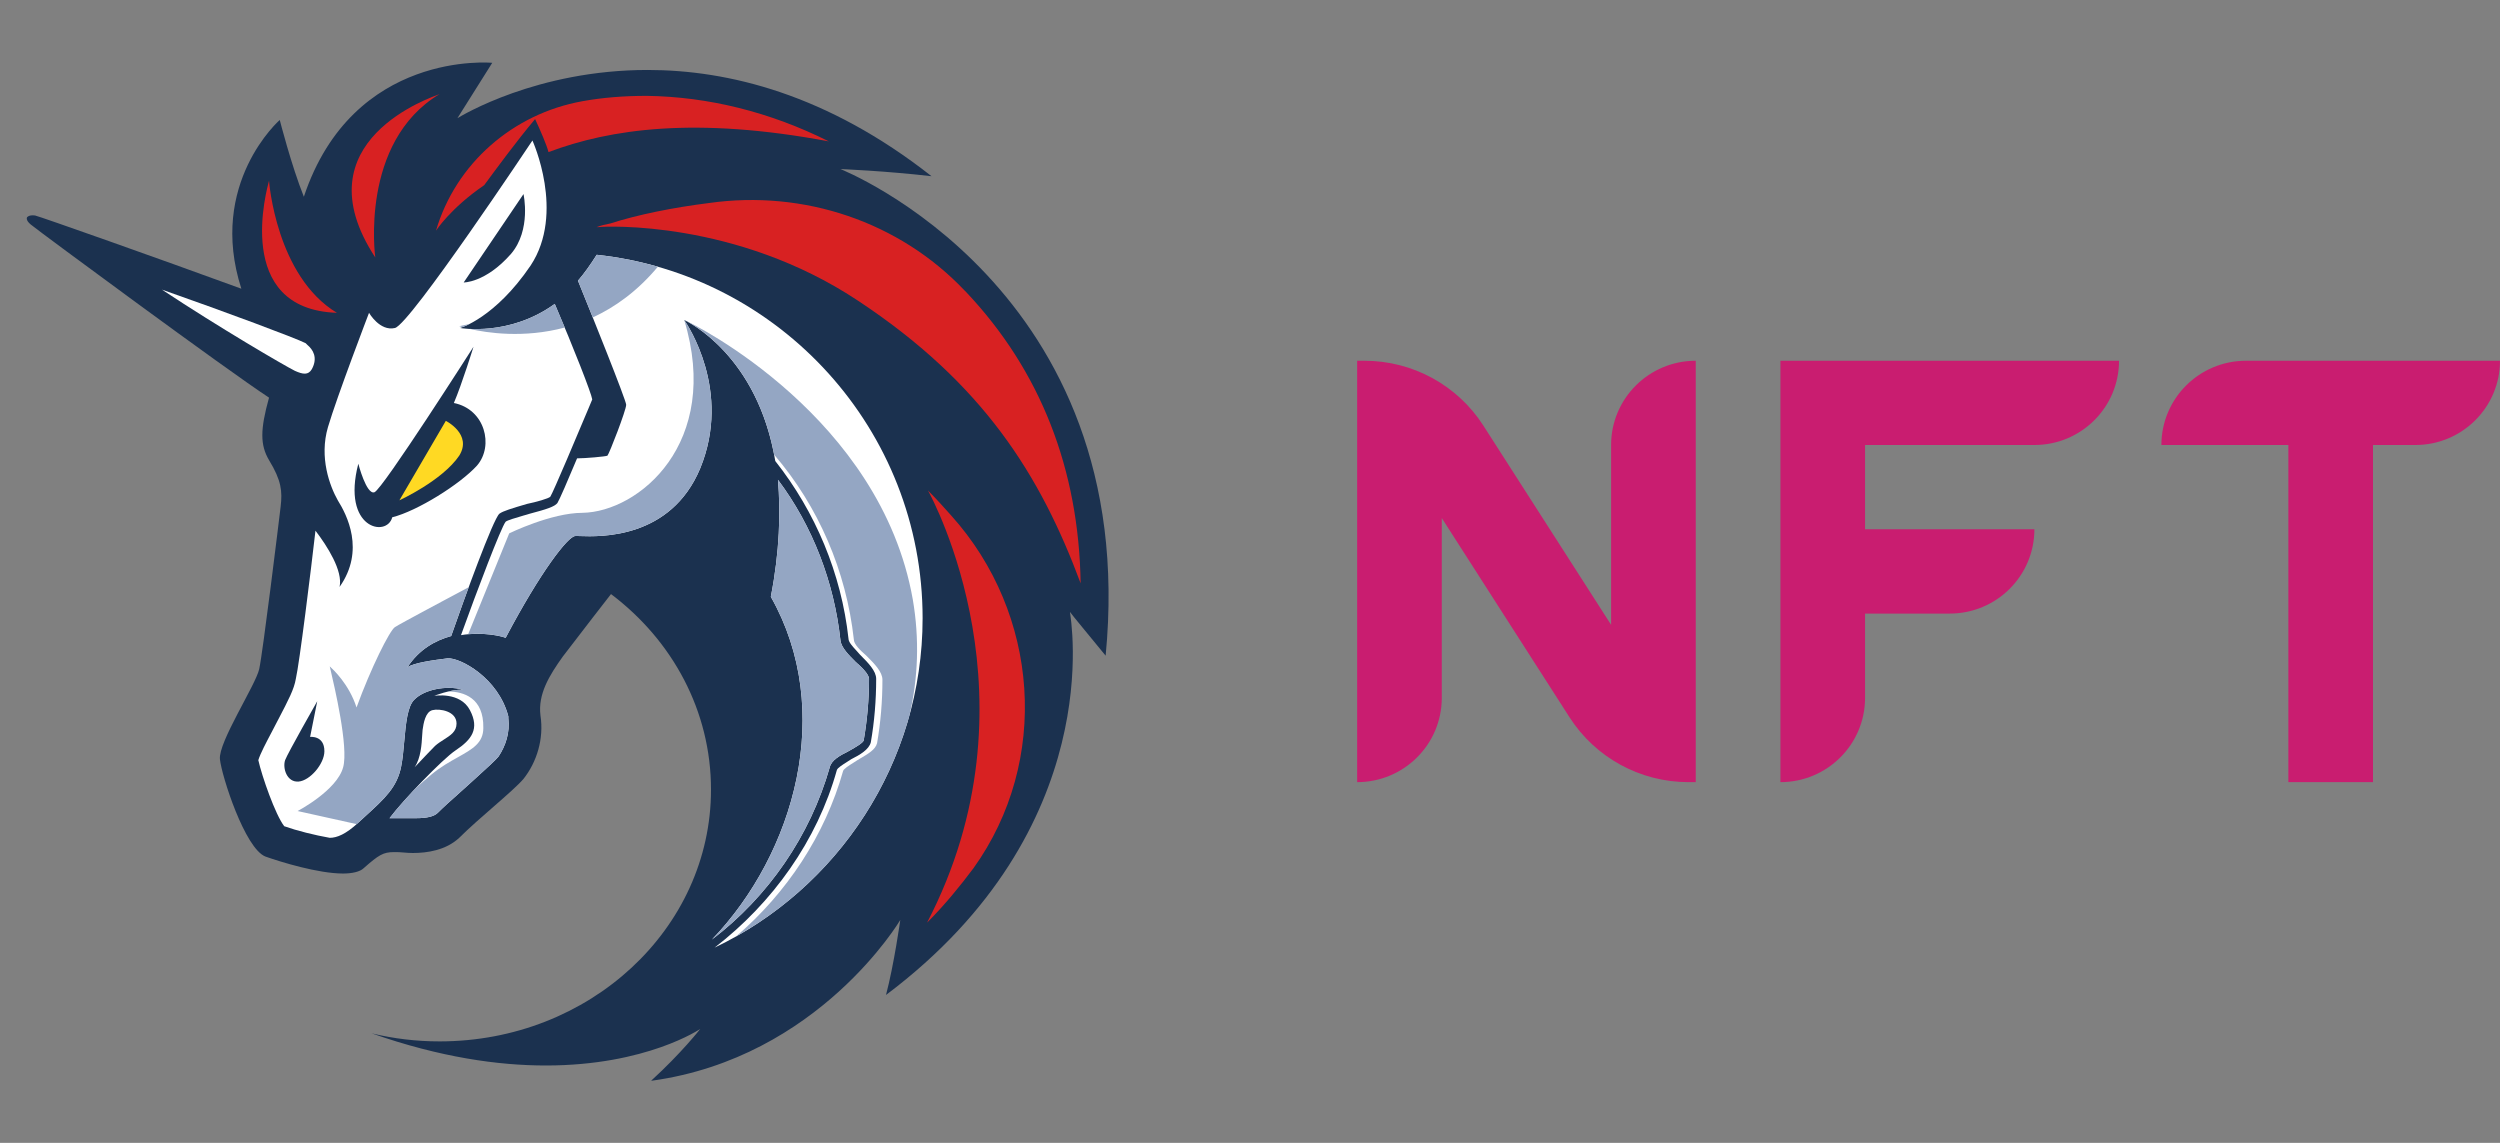 <svg width="70" height="32" viewBox="0 0 70 32" fill="none" xmlns="http://www.w3.org/2000/svg">
<rect x="0" y="0" width="70" height="32" fill="#808080" stroke="none"/>
<path d="M23.533 4.734C23.533 4.734 24.783 4.784 26.083 4.934C23.158 2.634 20.383 1.959 18.133 1.959C15.033 1.959 12.933 3.234 12.808 3.309L13.783 1.759C13.783 1.759 9.883 1.384 8.508 5.509C8.158 4.634 7.833 3.359 7.833 3.359C7.833 3.359 5.808 5.134 6.758 8.084C4.433 7.234 1.108 6.059 0.983 6.034C0.808 6.009 0.758 6.084 0.758 6.084C0.758 6.084 0.708 6.159 0.858 6.284C1.133 6.509 6.383 10.384 7.533 11.134C7.283 12.034 7.283 12.459 7.533 12.884C7.883 13.459 7.908 13.759 7.858 14.184C7.808 14.609 7.358 18.284 7.258 18.734C7.158 19.184 6.108 20.784 6.158 21.259C6.208 21.734 6.858 23.759 7.433 23.984C7.858 24.134 8.908 24.459 9.608 24.459C9.858 24.459 10.083 24.409 10.183 24.309C10.608 23.934 10.733 23.859 11.033 23.859C11.058 23.859 11.083 23.859 11.108 23.859C11.233 23.859 11.383 23.884 11.558 23.884C11.958 23.884 12.483 23.809 12.858 23.459C13.408 22.909 14.358 22.159 14.658 21.809C15.033 21.334 15.233 20.684 15.133 20.034C15.058 19.434 15.383 18.909 15.758 18.384C16.233 17.759 17.108 16.634 17.108 16.634C18.833 17.934 19.908 19.909 19.908 22.109C19.908 26.009 16.508 29.159 12.308 29.159C11.658 29.159 11.033 29.084 10.408 28.934C12.333 29.609 13.958 29.834 15.283 29.834C18.108 29.834 19.608 28.809 19.608 28.809C19.608 28.809 19.083 29.484 18.233 30.259C18.258 30.259 18.258 30.259 18.258 30.259C22.933 29.609 25.208 25.759 25.208 25.759C25.208 25.759 25.033 27.009 24.808 27.859C31.033 23.184 29.983 17.334 29.958 17.134C30.008 17.209 30.633 17.959 30.958 18.359C31.958 8.059 23.533 4.734 23.533 4.734Z" fill="#1B314F"/>
<path fill-rule="evenodd" clip-rule="evenodd" d="M13.354 21.758L13.354 21.758L13.354 21.758C13.611 21.525 13.881 21.28 13.958 21.184C14.158 20.884 14.283 20.509 14.233 20.109V20.059C13.958 18.984 12.883 18.409 12.533 18.434C12.133 18.484 11.583 18.559 11.408 18.684C11.733 18.184 12.183 17.934 12.633 17.809C13.008 16.734 13.808 14.534 13.983 14.384C14.083 14.309 14.333 14.234 14.758 14.109C15.008 14.059 15.358 13.959 15.408 13.909C15.491 13.784 16.196 12.106 16.475 11.442L16.476 11.44C16.532 11.306 16.571 11.213 16.583 11.184C16.558 11.009 16.058 9.734 15.533 8.509C14.258 9.434 12.883 9.184 12.883 9.184C12.883 9.184 13.858 8.909 14.858 7.434C15.833 5.959 14.908 3.934 14.908 3.934C14.908 3.934 11.483 9.084 11.058 9.184C10.633 9.284 10.333 8.759 10.333 8.759C10.333 8.759 9.433 11.109 9.183 11.959C8.933 12.809 9.233 13.609 9.458 14.009C9.708 14.409 10.233 15.409 9.508 16.434C9.608 15.984 9.158 15.284 8.833 14.859C8.708 15.959 8.383 18.584 8.283 19.009C8.236 19.295 8.074 19.603 7.8 20.129L7.758 20.209C7.716 20.293 7.662 20.395 7.605 20.503C7.458 20.782 7.287 21.104 7.233 21.284C7.333 21.734 7.708 22.809 7.958 23.134C8.308 23.259 8.808 23.384 9.233 23.459C9.433 23.459 9.683 23.359 10.033 23.034C10.101 22.971 10.166 22.912 10.229 22.854L10.229 22.854C10.769 22.363 11.121 22.041 11.233 21.459C11.275 21.251 11.297 21.003 11.319 20.756C11.364 20.262 11.408 19.767 11.608 19.584C11.883 19.309 12.483 19.184 12.958 19.309C12.583 19.309 12.158 19.484 12.158 19.484C12.158 19.484 12.883 19.359 13.158 19.884C13.433 20.409 13.208 20.709 12.758 21.009C12.383 21.259 11.283 22.409 10.908 22.909H11.658C11.958 22.909 12.158 22.859 12.258 22.759C12.421 22.596 12.616 22.422 12.816 22.245L12.816 22.245L12.816 22.244C12.922 22.15 13.029 22.055 13.133 21.959C13.202 21.896 13.277 21.828 13.354 21.758L13.354 21.758ZM14.308 7.109C14.883 6.434 14.658 5.434 14.658 5.434L12.983 7.909C12.958 7.909 13.583 7.934 14.308 7.109ZM8.683 20.634L8.883 19.634C8.883 19.634 8.058 21.084 7.983 21.284C7.908 21.509 8.033 21.909 8.358 21.884C8.683 21.859 9.083 21.384 9.083 21.034C9.083 20.584 8.683 20.634 8.683 20.634ZM13.358 13.034C13.833 12.484 13.583 11.459 12.708 11.284C12.933 10.759 13.258 9.709 13.258 9.709C13.258 9.709 10.708 13.709 10.483 13.784C10.258 13.859 10.033 12.984 10.033 12.984C9.558 14.809 10.833 15.059 10.983 14.484C11.683 14.309 12.883 13.559 13.358 13.034Z" fill="white"/>
<path d="M11.821 20.591C11.807 20.833 11.785 21.228 11.608 21.484C11.626 21.467 11.679 21.41 11.75 21.336L11.75 21.335C11.881 21.197 12.069 20.998 12.183 20.884C12.261 20.814 12.349 20.759 12.432 20.706C12.617 20.588 12.783 20.483 12.783 20.259C12.783 19.909 12.308 19.834 12.108 19.884C11.908 19.934 11.858 20.259 11.833 20.434C11.828 20.471 11.825 20.526 11.821 20.591Z" fill="white"/>
<path d="M21.583 16.709C21.833 15.434 21.858 14.334 21.783 13.434C22.758 14.734 23.358 16.309 23.533 17.934C23.558 18.134 23.758 18.334 23.958 18.534C24.133 18.684 24.333 18.884 24.333 19.009C24.333 19.584 24.283 20.159 24.183 20.734C24.16 20.805 23.956 20.921 23.786 21.018L23.758 21.034C23.508 21.159 23.283 21.284 23.233 21.484C22.683 23.409 21.508 25.109 19.933 26.309C22.258 23.884 23.383 19.884 21.583 16.709Z" fill="white"/>
<path d="M23.433 21.559C22.883 23.534 21.633 25.284 20.008 26.534C23.458 24.884 25.833 21.359 25.833 17.309C25.833 12.034 21.833 7.684 16.708 7.134C16.533 7.409 16.358 7.659 16.183 7.859C16.558 8.784 17.533 11.209 17.533 11.334C17.533 11.484 17.058 12.709 17.008 12.759C16.958 12.784 16.383 12.834 16.158 12.834C15.908 13.434 15.658 14.009 15.608 14.084C15.533 14.184 15.308 14.259 14.833 14.384C14.783 14.399 14.727 14.415 14.67 14.432L14.669 14.432L14.669 14.432L14.669 14.432C14.444 14.498 14.198 14.569 14.158 14.609C14.033 14.759 13.358 16.534 12.908 17.784C13.508 17.684 14.033 17.809 14.158 17.859C15.133 16.009 15.908 15.009 16.108 15.009C16.129 15.006 16.175 15.008 16.241 15.01C16.796 15.029 18.781 15.098 19.608 13.109C20.495 10.942 19.247 9.09 19.161 8.964L19.158 8.959L19.162 8.961C19.272 9.015 21.216 9.958 21.708 12.909C22.833 14.334 23.558 16.059 23.758 17.884C23.758 17.977 23.87 18.099 23.979 18.217L23.979 18.217L23.979 18.217C24.016 18.257 24.052 18.296 24.083 18.334C24.308 18.559 24.533 18.784 24.533 19.009C24.533 19.609 24.483 20.209 24.383 20.784C24.333 20.984 24.083 21.134 23.833 21.259C23.799 21.282 23.762 21.305 23.723 21.33L23.723 21.33L23.723 21.33C23.591 21.413 23.453 21.501 23.433 21.559Z" fill="white"/>
<path d="M8.733 10.334C8.908 10.009 8.758 9.784 8.608 9.659L8.558 9.609C8.258 9.459 6.383 8.759 4.533 8.109C6.158 9.184 7.958 10.234 8.258 10.384C8.483 10.484 8.633 10.509 8.733 10.334Z" fill="white"/>
<path d="M13.354 21.758L13.354 21.758L13.353 21.759C13.277 21.828 13.201 21.896 13.133 21.959C13.029 22.054 12.922 22.15 12.816 22.244L12.816 22.244L12.815 22.244C12.616 22.422 12.421 22.596 12.258 22.759C12.158 22.859 11.958 22.909 11.658 22.909H10.908C11.059 22.708 11.325 22.403 11.616 22.094C11.775 21.946 11.937 21.804 12.083 21.684C12.339 21.472 12.596 21.328 12.82 21.203C13.23 20.973 13.533 20.804 13.533 20.384C13.549 19.532 12.977 19.367 12.553 19.361C12.68 19.332 12.822 19.309 12.958 19.309C12.483 19.184 11.883 19.309 11.608 19.584C11.408 19.767 11.364 20.262 11.319 20.756C11.297 21.003 11.275 21.25 11.233 21.459C11.121 22.041 10.769 22.362 10.229 22.854L10.228 22.855C10.165 22.912 10.1 22.972 10.033 23.034C10.017 23.048 10.002 23.062 9.987 23.076L8.333 22.709C8.333 22.709 9.433 22.134 9.608 21.484C9.765 20.924 9.36 19.201 9.256 18.758C9.244 18.706 9.236 18.672 9.233 18.659C9.235 18.66 9.238 18.663 9.243 18.668C9.319 18.737 9.772 19.152 9.983 19.809C10.383 18.709 10.908 17.659 11.058 17.559C11.187 17.473 12.7 16.667 13.123 16.442C12.938 16.944 12.761 17.442 12.633 17.809C12.183 17.934 11.733 18.184 11.408 18.684C11.583 18.559 12.133 18.484 12.533 18.434C12.883 18.409 13.958 18.984 14.233 20.059V20.109C14.283 20.509 14.158 20.884 13.958 21.184C13.881 21.28 13.611 21.525 13.354 21.758Z" fill="#94A6C3"/>
<path d="M13.109 17.758C13.622 17.711 14.047 17.814 14.158 17.859C15.133 16.009 15.908 15.009 16.108 15.009C16.129 15.006 16.175 15.008 16.241 15.01C16.796 15.029 18.781 15.097 19.608 13.109C20.495 10.942 19.247 9.09 19.161 8.963L19.158 8.959L19.162 8.961C19.27 9.013 21.138 9.919 21.676 12.731C22.919 14.181 23.697 15.992 23.908 17.909C23.908 18.034 24.083 18.209 24.258 18.359C24.483 18.584 24.708 18.809 24.708 19.034C24.708 19.634 24.658 20.234 24.558 20.809C24.514 20.986 24.313 21.104 24.094 21.233L24.094 21.233L24.093 21.233C24.065 21.25 24.037 21.267 24.008 21.284C23.974 21.306 23.936 21.33 23.898 21.355L23.898 21.355C23.766 21.438 23.627 21.526 23.608 21.584C23.099 23.388 22.033 25 20.609 26.221C22.96 24.899 24.732 22.675 25.465 20.03C25.708 18.988 25.749 17.896 25.558 16.784C24.658 11.684 19.458 9.084 19.158 8.959C20.208 12.409 17.883 14.334 16.308 14.359C15.433 14.359 14.258 14.934 14.258 14.934L13.109 17.758Z" fill="#94A6C3"/>
<path d="M13.15 9.07C13.056 9.093 12.958 9.114 12.858 9.134C12.859 9.134 12.866 9.136 12.878 9.139C12.893 9.144 12.918 9.151 12.951 9.16C12.997 9.142 13.064 9.114 13.15 9.07Z" fill="#94A6C3"/>
<path d="M13.15 9.21C13.612 9.233 14.599 9.186 15.533 8.509C15.628 8.73 15.722 8.953 15.813 9.171C14.664 9.479 13.634 9.32 13.15 9.21Z" fill="#94A6C3"/>
<path d="M16.598 8.888C17.22 8.602 17.848 8.153 18.421 7.468C17.867 7.31 17.295 7.197 16.708 7.134C16.533 7.409 16.358 7.659 16.183 7.859C16.287 8.114 16.436 8.484 16.598 8.888Z" fill="#94A6C3"/>
<path d="M21.583 16.709C21.833 15.434 21.858 14.334 21.783 13.434C22.758 14.734 23.358 16.309 23.533 17.934C23.558 18.134 23.758 18.334 23.958 18.534C24.133 18.684 24.333 18.884 24.333 19.009C24.333 19.584 24.283 20.159 24.183 20.734C24.159 20.805 23.956 20.921 23.786 21.018L23.758 21.034C23.508 21.159 23.283 21.284 23.233 21.484C22.683 23.409 21.508 25.109 19.933 26.309C22.258 23.884 23.383 19.884 21.583 16.709Z" fill="#94A6C3"/>
<path d="M11.183 14.009L12.483 11.784C12.483 11.784 13.233 12.159 12.858 12.759C12.383 13.459 11.183 14.009 11.183 14.009Z" fill="#FFD923"/>
<path d="M27.258 24.309C26.883 24.809 26.458 25.334 25.958 25.834C29.183 19.634 26.108 13.959 25.983 13.734C26.208 13.959 26.433 14.209 26.633 14.434C29.108 17.184 29.408 21.309 27.258 24.309Z" fill="#D82122"/>
<path d="M30.258 16.334C29.133 13.309 27.533 10.734 24.008 8.409C20.608 6.159 16.958 6.334 16.758 6.359C16.733 6.359 16.708 6.359 16.708 6.359C16.833 6.309 16.958 6.284 17.083 6.259C17.858 6.009 18.858 5.809 19.858 5.684C22.508 5.309 25.183 6.209 27.008 8.134C27.033 8.159 27.033 8.159 27.058 8.184C29.133 10.384 30.208 13.134 30.258 16.334Z" fill="#D82122"/>
<path d="M23.208 3.959C19.483 3.259 17.083 3.609 15.358 4.259C15.308 4.059 15.133 3.659 14.983 3.334C14.458 3.959 13.908 4.709 13.558 5.184C12.608 5.834 12.208 6.459 12.208 6.459C12.758 4.584 14.358 3.184 16.308 2.834C16.858 2.734 17.458 2.684 18.108 2.684C19.833 2.709 21.558 3.134 23.208 3.959Z" fill="#D82122"/>
<path d="M9.433 8.759C6.508 8.659 7.483 5.259 7.533 5.059C7.533 5.084 7.733 7.734 9.433 8.759Z" fill="#D82122"/>
<path d="M12.308 2.634C10.058 3.984 10.508 7.209 10.508 7.209C8.358 3.934 12.133 2.709 12.308 2.634Z" fill="#D82122"/>
<path d="M38 10.101H38.205C39.554 10.101 40.81 10.786 41.535 11.918L45.111 17.495V12.46C45.111 11.157 46.172 10.101 47.481 10.101V21.9H47.276C45.928 21.9 44.672 21.215 43.946 20.083L40.37 14.506V19.54C40.37 20.843 39.309 21.9 38 21.9V10.101Z" fill="#C91D70"/>
<path d="M49.852 21.9V10.101H59.333C59.333 11.404 58.272 12.46 56.963 12.46H52.222V14.82H56.963C56.963 16.124 55.902 17.18 54.593 17.18H52.222V19.54C52.222 20.843 51.161 21.9 49.852 21.9Z" fill="#C91D70"/>
<path d="M62.889 10.101C61.58 10.101 60.519 11.157 60.519 12.46H64.074V21.9H66.444V12.46H67.63C68.939 12.46 70 11.404 70 10.101H62.889Z" fill="#C91D70"/>
</svg>
